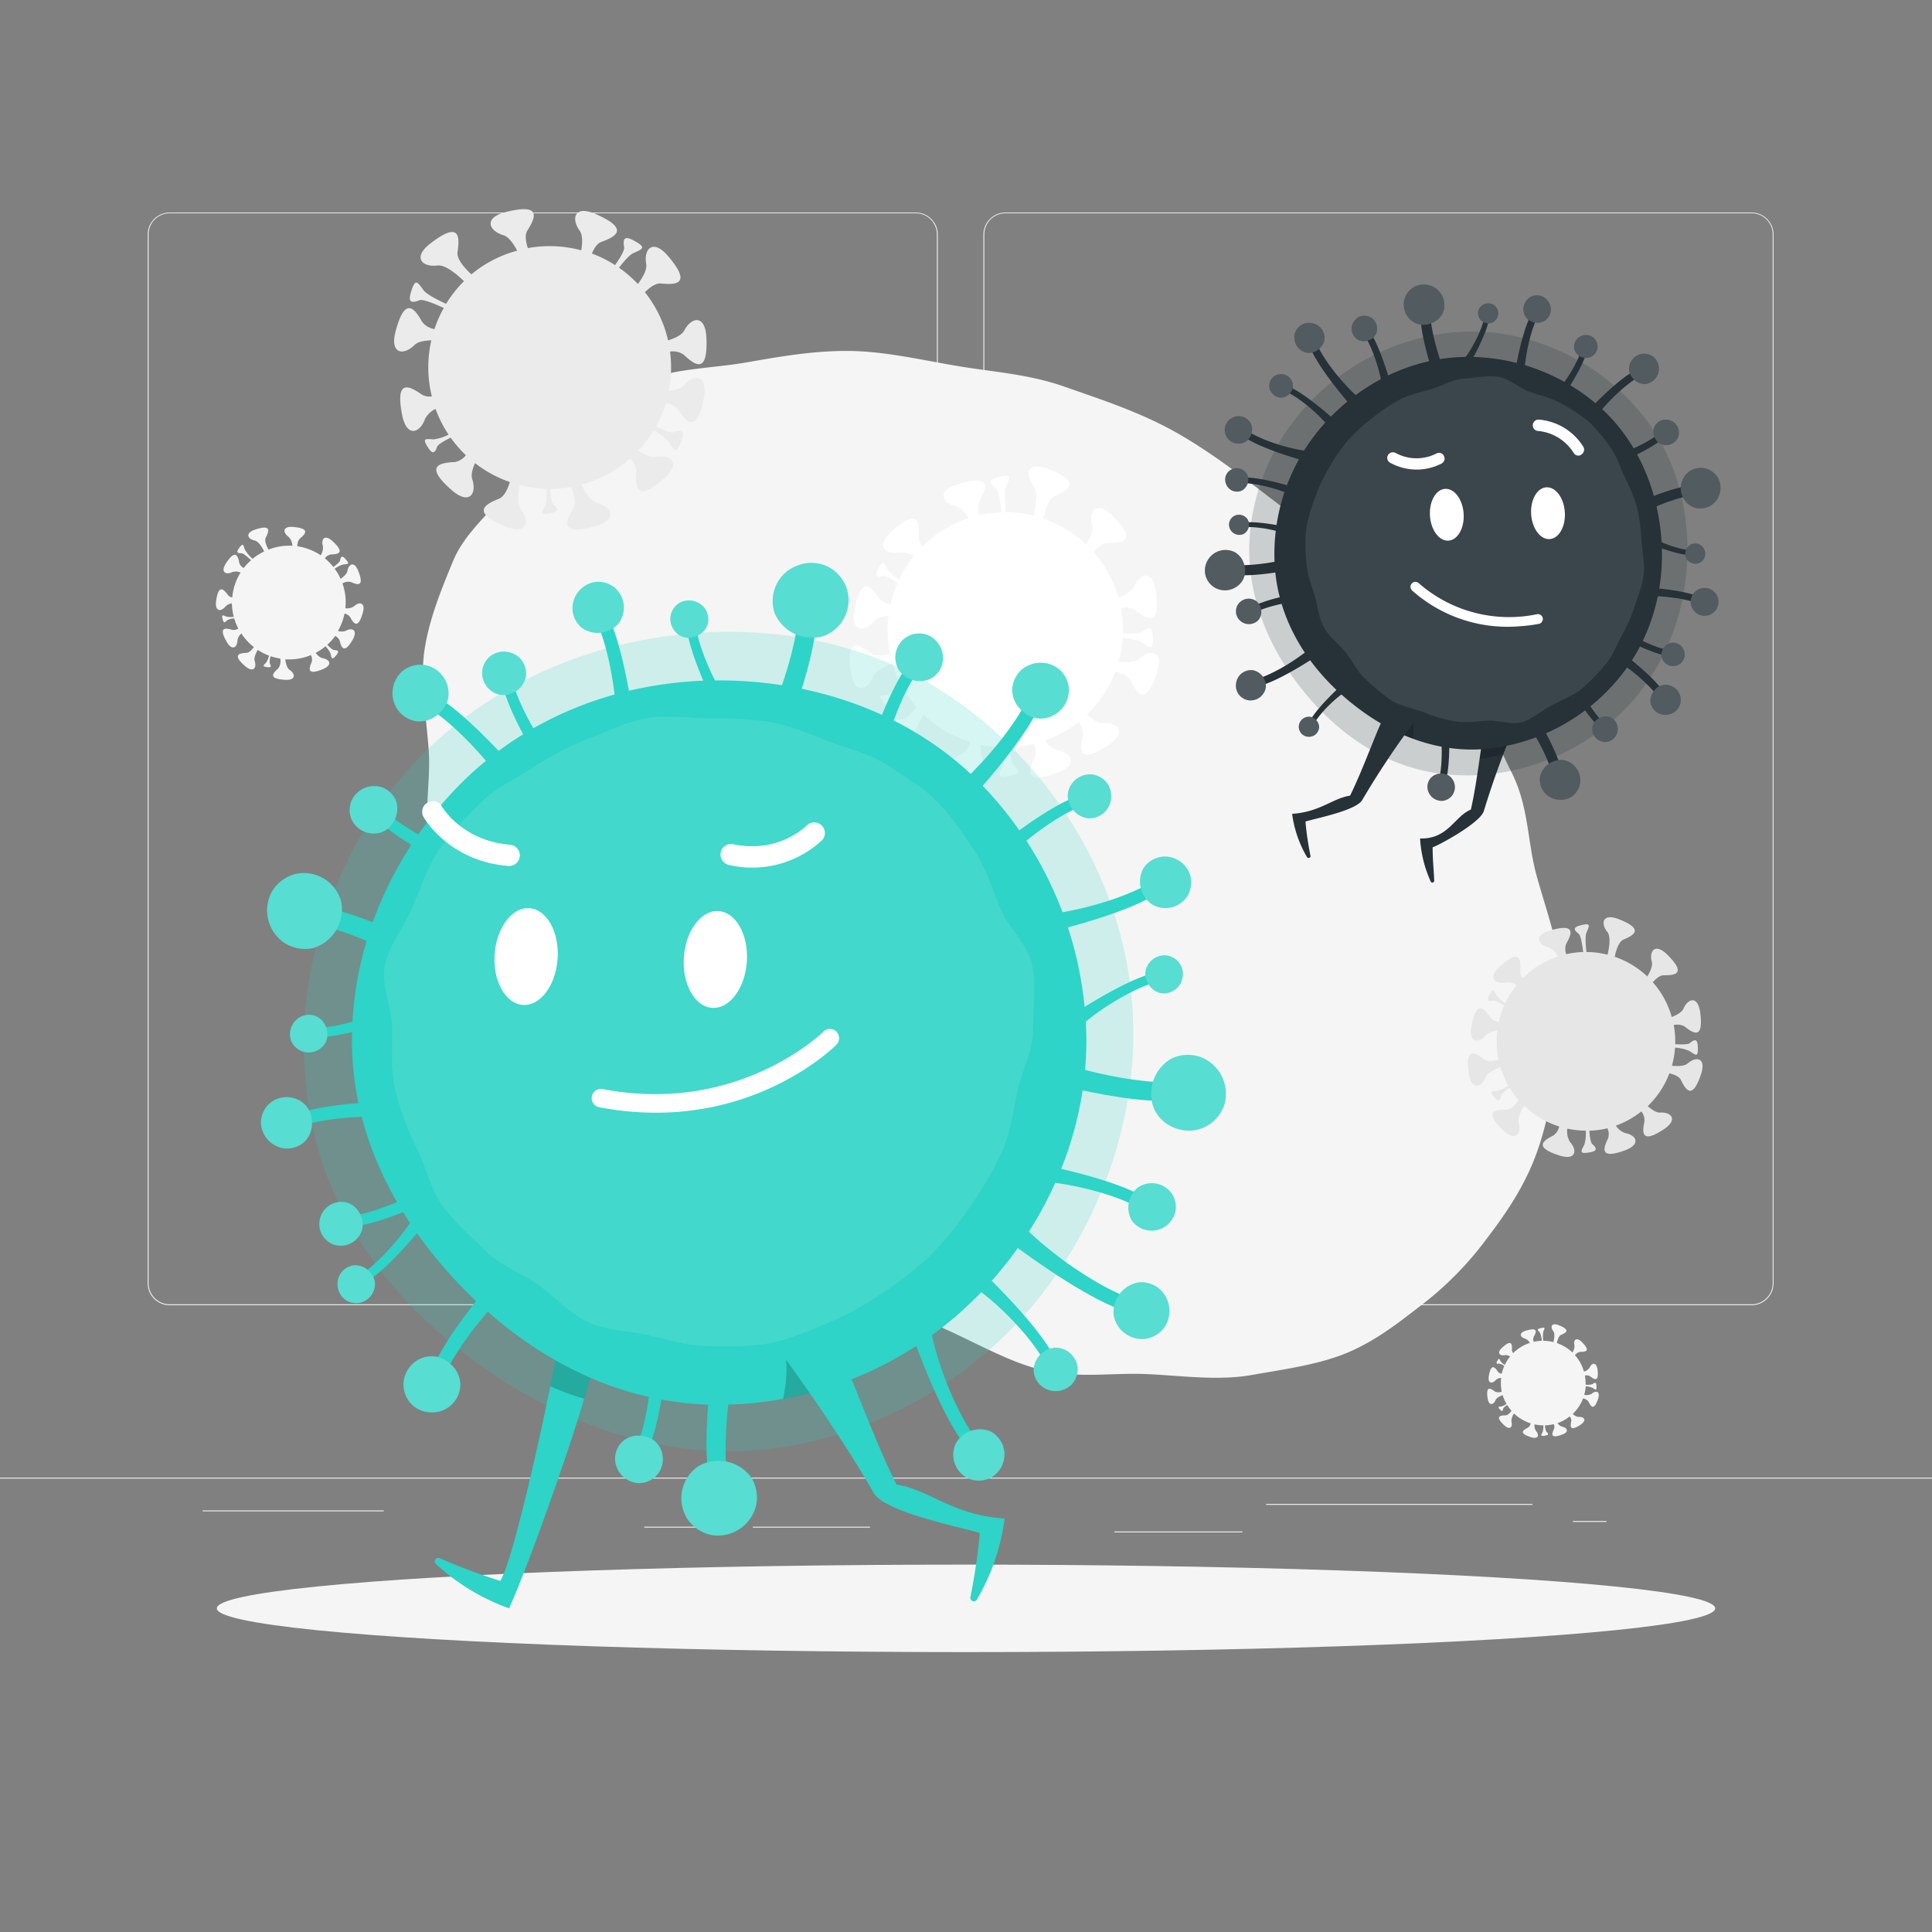 <svg xmlns="http://www.w3.org/2000/svg" viewBox="0 0 500 500"><rect x="0" y="0" width="500" height="500" fill="#808080" stroke="none"/><g id="freepik--background-complete--inject-56"><rect y="382.4" width="500" height="0.25" style="fill:#ebebeb"></rect><rect x="288.4" y="396.34" width="33.12" height="0.25" style="fill:#ebebeb"></rect><rect x="407.08" y="393.63" width="8.69" height="0.25" style="fill:#ebebeb"></rect><rect x="327.67" y="389.21" width="68.92" height="0.25" style="fill:#ebebeb"></rect><rect x="194.84" y="395.11" width="30.3" height="0.25" style="fill:#ebebeb"></rect><rect x="166.72" y="395.11" width="19.22" height="0.25" style="fill:#ebebeb"></rect><rect x="52.46" y="390.89" width="46.84" height="0.25" style="fill:#ebebeb"></rect><path d="M237,337.8H43.91a5.71,5.71,0,0,1-5.7-5.71V60.66A5.71,5.71,0,0,1,43.91,55H237a5.71,5.71,0,0,1,5.71,5.71V332.09A5.71,5.71,0,0,1,237,337.8ZM43.91,55.2a5.46,5.46,0,0,0-5.45,5.46V332.09a5.46,5.46,0,0,0,5.45,5.46H237a5.47,5.47,0,0,0,5.46-5.46V60.66A5.47,5.47,0,0,0,237,55.2Z" style="fill:#ebebeb"></path><path d="M453.31,337.8H260.21a5.72,5.72,0,0,1-5.71-5.71V60.66A5.72,5.72,0,0,1,260.21,55h193.1A5.71,5.71,0,0,1,459,60.66V332.09A5.71,5.71,0,0,1,453.31,337.8ZM260.21,55.2a5.47,5.47,0,0,0-5.46,5.46V332.09a5.47,5.47,0,0,0,5.46,5.46h193.1a5.47,5.47,0,0,0,5.46-5.46V60.66a5.47,5.47,0,0,0-5.46-5.46Z" style="fill:#ebebeb"></path><path d="M391.25,200c4.46,8.92,4,17.86,6.43,26.64,2.49,9,5.74,17.65,6.3,26.24a111.41,111.41,0,0,1-1.46,24.83c-1.27,8.17-2.84,16-5.81,23.19s-7.2,13.47-11.92,19.63a86.4,86.4,0,0,1-16,16.51c-6.17,4.74-12.2,9.67-19.84,12.93-7.44,3.17-16.16,4.31-24.89,5.86s-17.84.24-26.9-.2c-9.35-.46-18,1.21-27.45-1.06s-18.62-8-28-11.86-19.46-5.17-28.5-10.2-18.75-9.68-27.33-15.82-15-14.89-22.58-22.07a190.36,190.36,0,0,1-21-22.58c-6.08-7.93-9.65-16.49-14.11-25.4s-13.93-17.51-16.41-26.29c-2.53-9-.22-17.64-.83-26.23s-2.3-17.89-1.08-25.95,4.38-15.67,7.35-22.89,9.25-12.2,14.06-18.21a82.94,82.94,0,0,1,16.46-15.86c6.29-4.52,12-9.79,19.74-12.89,7.49-3,16.83-3,25.52-4.5s17-3,26.11-3c9.31,0,18.62,2.18,28.07,3.8,9.65,1.66,18.85,2.12,28.35,5.46s19.26,6.5,28.4,11.59,17.61,11.7,26.17,18.23c8.4,6.42,14.93,14.44,22.4,22s18.7,12.87,24.81,21.26C383.3,181.48,386.79,191.1,391.25,200Z" style="fill:#f5f5f5"></path><path d="M177,99.71c-.76.86-2.31,1.27-3.93,1.45a32.22,32.22,0,0,0,.61-6.18,31.63,31.63,0,0,0-.27-4,5,5,0,0,1,3.58.85c2.79,2.61,6.29,5.3,5.82-4.5-.29-5.94-3.84-5.37-5.72-1.81-.62,1.17-2.39,2-4.19,2.57a31.29,31.29,0,0,0-6-12.47c1.27-1.25,2.79-2.38,4.14-2.25,3.8.35,8.22.33,1.83-7.12-3.87-4.52-6.33-1.89-5.63,2.08.26,1.47-.91,3.5-2.15,5.18a31.8,31.8,0,0,0-4.89-4.23c1.22-1.58,2.68-3.27,3.6-3.71,2.42-1.14,3.86-1.42,0-3.43-2.34-1.22-2.6-.15-2.27,1.88.13.78-1.11,2.81-2.34,4.59a31.31,31.31,0,0,0-6-3c.58-1.39,1.38-2.65,2.44-3,3.58-1.33,7.56-3.26-1.44-7.21-5.44-2.39-6.51,1.05-4.16,4.32.79,1.1.72,3.15.4,5.06a31.53,31.53,0,0,0-13.83-.57c-.53-1.64-.81-3.42-.12-4.53,2-3.25,4-7.21-5.56-4.81-5.77,1.45-4.51,4.82-.65,6,1.38.4,2.63,2.21,3.57,4A31.2,31.2,0,0,0,122,71c-1.59-1.45-3.87-3.89-3.59-5.81.55-3.78.76-8.2-7-2.2-4.71,3.62-2.21,6.22,1.79,5.72,2.12-.26,5.23,2.46,6.88,4.06a31.61,31.61,0,0,0-4.63,5.86c-2-.93-5-2.41-5.8-3.47-1.6-2.13-2.16-3.49-3.36.69-.73,2.54.38,2.58,2.3,1.85.91-.35,4.07,1,6.27,2a29.82,29.82,0,0,0-2.42,5.47,5,5,0,0,1-3.19-1.88c-1.88-3.33-4.43-6.94-6.89,2.56-1.5,5.76,2.07,6.27,4.92,3.43.87-.86,2.6-1.15,4.35-1.2a31.25,31.25,0,0,0,.13,14.51,4,4,0,0,1-2.58-.47c-3.14-2.18-7-4.33-5.1,5.3,1.15,5.84,4.58,4.75,5.92,1a5.82,5.82,0,0,1,2.72-2.59,31.32,31.32,0,0,0,3.37,6.66,11.88,11.88,0,0,1-3.91,1.22c-2-.12-3.13-.46-1.27,2.32,1.13,1.69,1.71,1.06,2.23-.43.22-.6,1.95-1.57,3.49-2.34a31.77,31.77,0,0,0,3.94,4.56,4.69,4.69,0,0,1-2.85,1.75c-3.82.2-8.19.87-.77,7.31,4.48,3.9,6.53.94,5.26-2.88-.36-1.09.06-2.64.73-4.14a31.26,31.26,0,0,0,9,4.89c-.55,1.82-1.42,3.77-2.78,4.31-3.54,1.43-7.46,3.47,1.63,7.17,5.51,2.25,6.49-1.22,4.05-4.42-1-1.33-.75-4.07-.33-6.28a31,31,0,0,0,6.93,1,12.22,12.22,0,0,1-.32,4.22c-.88,1.85-1.61,2.72,1.68,2,2-.42,1.61-1.19.43-2.23-.47-.42-.72-2.31-.85-4a31.19,31.19,0,0,0,5.41-.49c.76,1.85,1.38,4.13.6,5.48-1.92,3.3-3.77,7.31,5.69,4.66,5.72-1.6,4.37-4.94.48-6-1.6-.43-3.09-2.74-4.11-4.75a31.27,31.27,0,0,0,12.6-6.77,5.11,5.11,0,0,1,1.65,3.42c-.3,3.81-.22,8.23,7.15,1.74,4.46-3.93,1.8-6.35-2.16-5.6-1.27.24-3-.59-4.53-1.61a31.84,31.84,0,0,0,4-5.19,14.13,14.13,0,0,1,3.9,2.93c1.45,2.23,1.91,3.63,3.4-.46.9-2.48-.21-2.6-2.17-2-.71.21-2.68-.62-4.52-1.54a30.64,30.64,0,0,0,2.57-6,4.81,4.81,0,0,1,3.13,1.63c2.1,3.19,4.87,6.63,6.71-3C183.22,97,179.63,96.68,177,99.71Z" style="fill:#ebebeb"></path><path d="M420.6,293.24a4.66,4.66,0,0,1-2.41-1.93,22.76,22.76,0,0,0,6.58-3.67,3.67,3.67,0,0,1,.82,2.58c-.58,2.76-.95,6,5.06,2,3.64-2.43,1.93-4.46-1-4.29-1,.05-2.17-.75-3.21-1.67a23,23,0,0,0,5.6-8.49c1.27.32,2.56.85,3,1.75,1.23,2.53,2.92,5.31,5.2-1.55,1.37-4.16-1.22-4.71-3.46-2.76-.83.72-2.55.76-4.09.61a23.26,23.26,0,0,0,.81-4.69,10.82,10.82,0,0,1,3.72.86c1.63,1.09,2.36,1.89,2.16-1.31-.12-1.94-.9-1.7-2.05-.72-.45.38-2.2.37-3.79.27a22.86,22.86,0,0,0-.38-4.94,3.81,3.81,0,0,1,2.85.39c2.2,1.75,4.94,3.52,4-3.66-.57-4.34-3.14-3.71-4.31-1-.4.92-1.72,1.65-3.05,2.18a23.19,23.19,0,0,0-4.9-9c.84-.95,1.86-1.81,2.82-1.8,2.81,0,6.05-.24.92-5.34-3.11-3.08-4.76-1-4,1.87.26,1-.4,2.5-1.18,3.77a23,23,0,0,0-8.42-5.08c.31-1.56,1-3.92,2.3-4.48,2.59-1.09,5.46-2.64-1.28-5.27-4.09-1.59-4.77,1-2.94,3.31,1,1.24.45,4.24.06,5.89a22.82,22.82,0,0,0-5.46-.69c-.19-1.65-.38-4.09,0-5,.74-1.82,1.38-2.69-1.71-1.85-1.88.5-1.49,1.22-.29,2.15.56.44.94,2.93,1.15,4.7a22.35,22.35,0,0,0-4.37.56,3.72,3.72,0,0,1,0-2.73c1.38-2.45,2.7-5.43-4.24-3.38-4.2,1.25-3.17,3.7-.29,4.42a5,5,0,0,1,2.41,2.28,23.11,23.11,0,0,0-4.7,2.16,23.48,23.48,0,0,0-4.41,3.44,2.92,2.92,0,0,1-.68-1.8c.18-2.81.07-6.07-5.29-1.2-3.24,2.94-1.25,4.7,1.66,4.1a4.24,4.24,0,0,1,2.67.73,22.62,22.62,0,0,0-2.92,4.66,8.82,8.82,0,0,1-2.26-2c-.71-1.34-.9-2.15-1.95.09-.63,1.35,0,1.47,1.13,1.24.46-.1,1.73.62,2.8,1.31a22.4,22.4,0,0,0-1.38,4.22,3.46,3.46,0,0,1-2.19-1.14c-1.58-2.33-3.66-4.83-4.91,2.3-.75,4.31,1.9,4.48,3.82,2.22a4.71,4.71,0,0,1,2.89-1.11,23.09,23.09,0,0,0,.32,7.5c-1.36.35-2.92.54-3.77-.11-2.25-1.69-5-3.39-3.91,3.76.68,4.33,3.24,3.63,4.33.87.46-1.13,2.28-2,3.84-2.6a23.67,23.67,0,0,0,2,4.74,8.84,8.84,0,0,1-2.78,1.4c-1.5.15-2.33,0-.65,1.83,1,1.1,1.36.57,1.57-.57.08-.46,1.19-1.34,2.21-2.06a23.19,23.19,0,0,0,2.36,3.22c-.87,1.19-2.07,2.45-3.22,2.47-2.82,0-6.05.4-.78,5.36,3.19,3,4.78.88,4-2-.34-1.17.55-3,1.43-4.4a22.94,22.94,0,0,0,9.06,5.37,3.76,3.76,0,0,1-1.53,2.35c-2.51,1.26-5.27,3,1.63,5.17,4.17,1.32,4.69-1.28,2.71-3.49a5.22,5.22,0,0,1-.71-3.47,22.58,22.58,0,0,0,4.78.52,10.23,10.23,0,0,1-.36,3.58c-.86,1.77-1.56,2.59,1.58,2,1.91-.38,1.57-1.12.44-2.13-.41-.37-.63-1.93-.74-3.43A22.86,22.86,0,0,0,416,292a3.57,3.57,0,0,1,.17,2.6c-1.22,2.53-2.34,5.59,4.45,3.08C424.71,296.14,423.52,293.77,420.6,293.24Z" style="fill:#e6e6e6"></path><path d="M404.23,369.21a2.24,2.24,0,0,1-1.14-.91,10.35,10.35,0,0,0,2-.94,9.6,9.6,0,0,0,1.16-.81,1.75,1.75,0,0,1,.4,1.23c-.28,1.31-.46,2.85,2.4.93,1.73-1.16.91-2.12-.49-2a2.58,2.58,0,0,1-1.53-.79,11,11,0,0,0,2.66-4,2.11,2.11,0,0,1,1.42.83c.59,1.21,1.39,2.53,2.47-.73.66-2-.58-2.24-1.64-1.32a2.88,2.88,0,0,1-1.94.3,11.28,11.28,0,0,0,.38-2.24,5.76,5.76,0,0,1,1.77.41c.77.52,1.12.9,1-.62-.05-.92-.42-.8-1-.34a3.89,3.89,0,0,1-1.8.13,11.64,11.64,0,0,0-.18-2.35,1.79,1.79,0,0,1,1.35.19c1.05.83,2.35,1.67,1.91-1.74-.27-2.06-1.5-1.77-2.05-.47a2.63,2.63,0,0,1-1.45,1,11.1,11.1,0,0,0-1.15-2.66,11.7,11.7,0,0,0-1.18-1.59,2.08,2.08,0,0,1,1.34-.86c1.34,0,2.88-.12.44-2.54-1.48-1.46-2.26-.47-1.91.89a2.75,2.75,0,0,1-.55,1.79,11,11,0,0,0-4-2.41c.15-.74.47-1.87,1.09-2.13,1.24-.52,2.6-1.25-.61-2.5-1.93-.76-2.26.46-1.39,1.57.46.59.21,2,0,2.8a10.35,10.35,0,0,0-2.6-.33,7.2,7.2,0,0,1,0-2.37c.36-.87.66-1.28-.81-.88-.89.24-.7.58-.14,1A5.44,5.44,0,0,1,399,347a10.59,10.59,0,0,0-2.08.27,1.76,1.76,0,0,1,0-1.3c.66-1.16,1.28-2.58-2-1.6-2,.59-1.5,1.75-.13,2.1a2.37,2.37,0,0,1,1.14,1.08,10.66,10.66,0,0,0-2.23,1,10.93,10.93,0,0,0-2.09,1.63,1.35,1.35,0,0,1-.33-.86c.08-1.33,0-2.88-2.51-.57-1.54,1.4-.6,2.24.78,1.95a2.07,2.07,0,0,1,1.27.35,11,11,0,0,0-1.38,2.21,4.09,4.09,0,0,1-1.08-.95c-.33-.64-.42-1-.92,0-.31.64,0,.7.53.59a3.41,3.41,0,0,1,1.33.62,11,11,0,0,0-.65,2,1.58,1.58,0,0,1-1-.54c-.75-1.11-1.74-2.3-2.34,1.09-.35,2.05.9,2.13,1.82,1.06a2.18,2.18,0,0,1,1.37-.53,11.22,11.22,0,0,0,.15,3.56,2.27,2.27,0,0,1-1.79-.05c-1.07-.8-2.39-1.61-1.86,1.79.33,2.05,1.54,1.72,2.06.41.22-.54,1.09-1,1.83-1.23a11,11,0,0,0,1,2.25,4.45,4.45,0,0,1-1.32.66c-.71.07-1.11,0-.31.87.48.52.65.28.75-.27,0-.22.56-.63,1.05-1a11.44,11.44,0,0,0,1.12,1.54c-.42.56-1,1.16-1.53,1.16-1.34,0-2.88.2-.37,2.55,1.51,1.43,2.27.42,1.88-.93a3.17,3.17,0,0,1,.68-2.09,11,11,0,0,0,4.31,2.55,1.77,1.77,0,0,1-.73,1.11c-1.2.6-2.51,1.43.77,2.46,2,.63,2.23-.61,1.29-1.66a2.56,2.56,0,0,1-.34-1.65,10.91,10.91,0,0,0,2.28.25,5.06,5.06,0,0,1-.18,1.7c-.41.84-.74,1.23.76.94.9-.18.74-.53.2-1a3.75,3.75,0,0,1-.35-1.63,11.71,11.71,0,0,0,2.27-.32,1.72,1.72,0,0,1,.08,1.23c-.58,1.2-1.11,2.66,2.11,1.46C406.19,370.59,405.62,369.47,404.23,369.21Z" style="fill:#f5f5f5"></path><path d="M89.46,163.27a3,3,0,0,1-2,0,14.83,14.83,0,0,0,1.21-2.65,15.49,15.49,0,0,0,.49-1.83,2.29,2.29,0,0,1,1.46.92c.84,1.58,2,3.31,3.27-1.11.77-2.68-.89-3-2.27-1.68a3.36,3.36,0,0,1-2.24.51,14.69,14.69,0,0,0-.75-6.44,2.89,2.89,0,0,1,2.18-.37c1.63.74,3.6,1.4,1.9-2.88-1-2.59-2.52-1.8-2.82.07-.11.69-.93,1.41-1.74,2a14.94,14.94,0,0,0-1.53-2.62,7,7,0,0,1,2.17-1.1c1.24-.14,1.92,0,.52-1.52-.85-.9-1.14-.46-1.3.49-.06.37-.92,1.07-1.73,1.68a14.69,14.69,0,0,0-2.21-2.25,2.42,2.42,0,0,1,1.55-1c1.79-.05,3.85-.31.46-3.42-2.06-1.89-3.05-.53-2.51,1.28A3.49,3.49,0,0,1,83,143.7,14.62,14.62,0,0,0,79.55,142a14.93,14.93,0,0,0-2.58-.63,2.76,2.76,0,0,1,.64-2c1.38-1.13,2.85-2.6-1.74-3-2.78-.23-2.73,1.46-1.19,2.55a3.64,3.64,0,0,1,1,2.32,14.7,14.7,0,0,0-6.19,1c-.49-.88-1.13-2.31-.71-3.12.82-1.6,1.58-3.52-2.78-2.05-2.64.9-1.93,2.43-.08,2.82,1,.2,2,1.88,2.44,2.84a14.84,14.84,0,0,0-3,1.9,9.78,9.78,0,0,1-2-2.42c-.39-1.19-.43-1.88-1.6-.21-.71,1-.22,1.21.74,1.17.46,0,1.66,1.05,2.49,1.82A14.35,14.35,0,0,0,63.06,147a2.38,2.38,0,0,1-1.13-1.32c-.33-1.76-.91-3.75-3.44.09-1.54,2.33,0,3.1,1.66,2.27a3.21,3.21,0,0,1,2.11.13,14.66,14.66,0,0,0-2.15,6.46A1.87,1.87,0,0,1,59,154c-1.06-1.45-2.45-3-3.07,1.57-.38,2.77,1.31,2.81,2.48,1.33a2.73,2.73,0,0,1,1.6-.74,15,15,0,0,0,.49,3.47,5.46,5.46,0,0,1-1.92-.06c-.9-.36-1.32-.68-.92.84.24.92.6.73,1.06.15a4.22,4.22,0,0,1,1.9-.51,15.25,15.25,0,0,0,1.05,2.62,2.15,2.15,0,0,1-1.53.34c-1.72-.49-3.76-.86-1.45,3.13,1.4,2.41,2.75,1.41,2.77-.48a3,3,0,0,1,1-1.72,14.79,14.79,0,0,0,3.23,3.52c-.52.73-1.2,1.46-1.89,1.5-1.79.09-3.84.4-.37,3.43,2.11,1.83,3.07.44,2.48-1.35-.25-.74.28-1.92.8-2.84a14.64,14.64,0,0,0,2.93,1.48,5.88,5.88,0,0,1-.78,1.82c-.67.69-1.13,1,.43,1.16,1,.12.9-.28.53-.92a4.31,4.31,0,0,1,.23-1.91,14.71,14.71,0,0,0,2.48.61A3.23,3.23,0,0,1,72,173c-1.35,1.18-2.78,2.68,1.82,2.94,2.78.16,2.69-1.53,1.12-2.58-.65-.43-1-1.69-1.1-2.73a14.87,14.87,0,0,0,6.62-1.09,2.38,2.38,0,0,1,.21,1.77c-.71,1.64-1.35,3.62,2.91,1.86,2.58-1.07,1.76-2.55-.11-2.82a3.3,3.3,0,0,1-1.76-1.4,14.43,14.43,0,0,0,2.54-1.7,6.58,6.58,0,0,1,1.29,1.89c.3,1.22.3,1.91,1.58.32.77-1,.3-1.19-.66-1.22-.35,0-1.09-.68-1.77-1.37a14.44,14.44,0,0,0,2.06-2.28,2.29,2.29,0,0,1,1.14,1.19c.44,1.74,1.15,3.69,3.43-.31C92.65,163,91.1,162.34,89.46,163.27Z" style="fill:#f5f5f5"></path><path d="M273.67,194.19a6.16,6.16,0,0,1-3.17-2.54,30.93,30.93,0,0,0,5.43-2.58,31.27,31.27,0,0,0,3.22-2.25,4.83,4.83,0,0,1,1.09,3.4c-.77,3.62-1.25,7.88,6.65,2.58,4.79-3.21,2.54-5.88-1.36-5.66-1.28.07-2.86-1-4.23-2.19a30.3,30.3,0,0,0,7.37-11.17c1.68.42,3.37,1.12,3.94,2.3,1.61,3.33,3.84,7,6.83-2,1.82-5.48-1.6-6.2-4.54-3.63-1.09,1-3.36,1-5.38.8a30.62,30.62,0,0,0,1.06-6.18c1.93.23,4.06.59,4.89,1.14,2.15,1.43,3.1,2.49,2.85-1.72-.16-2.55-1.19-2.23-2.7-.94-.59.5-2.89.48-5,.35a30.28,30.28,0,0,0-.51-6.5,5,5,0,0,1,3.76.51c2.89,2.3,6.49,4.63,5.26-4.81-.74-5.72-4.13-4.89-5.67-1.3-.52,1.22-2.25,2.18-4,2.87A30.5,30.5,0,0,0,283,142.86c1.1-1.26,2.44-2.38,3.7-2.36,3.7,0,8-.33,1.22-7-4.1-4.06-6.27-1.33-5.28,2.45.35,1.34-.53,3.29-1.54,5A30.43,30.43,0,0,0,270,134.2c.4-2,1.29-5.16,3-5.89,3.42-1.44,7.19-3.47-1.68-6.93-5.37-2.1-6.27,1.28-3.86,4.35,1.27,1.63.58,5.57.07,7.74a30.91,30.91,0,0,0-7.18-.91c-.25-2.16-.5-5.37,0-6.55,1-2.4,1.81-3.54-2.26-2.45-2.47.67-1.95,1.61-.38,2.84.74.58,1.24,3.86,1.51,6.18a30.47,30.47,0,0,0-5.75.73,4.88,4.88,0,0,1,0-3.59c1.81-3.22,3.54-7.14-5.58-4.43-5.53,1.64-4.17,4.85-.38,5.8,1.15.29,2.25,1.58,3.16,3a31.17,31.17,0,0,0-6.18,2.83,30.17,30.17,0,0,0-5.79,4.54,3.93,3.93,0,0,1-.91-2.38c.24-3.7.1-8-7-1.58-4.27,3.88-1.65,6.19,2.18,5.4a5.6,5.6,0,0,1,3.51,1A30.2,30.2,0,0,0,232.7,150a11.36,11.36,0,0,1-3-2.64c-.93-1.76-1.18-2.83-2.56.11-.84,1.78,0,1.95,1.47,1.63.61-.12,2.28.83,3.69,1.73a30.25,30.25,0,0,0-1.81,5.55,4.52,4.52,0,0,1-2.88-1.49c-2.08-3.07-4.82-6.36-6.46,3-1,5.67,2.49,5.89,5,2.92.72-.85,2.22-1.27,3.8-1.46a30.1,30.1,0,0,0,.42,9.87c-1.79.46-3.84.71-5-.14-3-2.23-6.61-4.47-5.14,4.94.89,5.69,4.26,4.78,5.7,1.15.6-1.5,3-2.67,5-3.42a29.81,29.81,0,0,0,2.68,6.23,11.83,11.83,0,0,1-3.67,1.84c-2,.2-3.06,0-.85,2.42,1.34,1.44,1.79.75,2.07-.76.1-.6,1.55-1.76,2.9-2.72a29.76,29.76,0,0,0,3.11,4.25c-1.15,1.56-2.73,3.22-4.24,3.24-3.71.06-8,.54-1,7.06,4.2,3.95,6.29,1.16,5.21-2.59-.45-1.55.73-3.94,1.88-5.79A30.51,30.51,0,0,0,251.06,192a5,5,0,0,1-2,3.08c-3.32,1.66-6.94,3.94,2.13,6.81,5.5,1.74,6.18-1.69,3.57-4.6-.84-.93-1-2.77-.93-4.56a30.84,30.84,0,0,0,6.29.69,13.6,13.6,0,0,1-.47,4.7c-1.14,2.33-2.06,3.41,2.08,2.6,2.51-.5,2-1.48.57-2.8-.53-.49-.82-2.54-1-4.52a30.66,30.66,0,0,0,6.29-.89,4.67,4.67,0,0,1,.21,3.41c-1.6,3.34-3.06,7.37,5.86,4.06C279.08,198,277.51,194.88,273.67,194.19Z" style="fill:#fff"></path></g><g id="freepik--Shadow--inject-56"><ellipse id="freepik--path--inject-56" cx="250" cy="416.24" rx="193.89" ry="11.32" style="fill:#f5f5f5"></ellipse></g><g id="freepik--character-1--inject-56"><path d="M291.33,247.81c5.82,28.66-1.75,57.62-16.72,80.21a106.79,106.79,0,0,1-67.53,45.72c-28.66,5.82-56.17-2.67-78.77-17.64s-41.84-36.84-47.66-65.5S82.06,233,97,210.39s39.19-38.62,67.85-44.44,57.67-1.2,80.27,13.77S285.51,219.15,291.33,247.81Z" style="fill:#2DD4C7;opacity:0.2"></path><path d="M145.87,340.2c-2,13.81-12.76,63.73-16.41,68.93a151.24,151.24,0,0,1-15.64-5.87.92.92,0,0,0-1,1.51,55.7,55.7,0,0,0,18.93,11.47c5.91-13,21.51-57.53,21.51-63.13C149.67,347.61,145.87,340.2,145.87,340.2Z" style="fill:#2DD4C7"></path><path d="M145.87,340.2c-.57,3.92-1.84,10.72-3.45,18.59A82.87,82.87,0,0,0,151.2,362c1.29-4.4,2.08-7.64,2.08-8.9C149.68,347.61,145.87,340.2,145.87,340.2Z" style="opacity:0.2"></path><path d="M281.15,269.27c0,25.86-11.66,49.61-28.6,66.56A94.41,94.41,0,0,1,186,363.56c-25.86,0-48.2-12.2-65.15-29.14s-29.77-39.29-29.77-65.15,11.36-49.67,28.31-66.61,40.75-26.57,66.61-26.57,50.18,9.11,67.13,26.06A96,96,0,0,1,281.15,269.27Z" style="fill:#2DD4C7"></path><path d="M213,359.54l-10-10c1.09,3.94.36,9.15-.32,12.49A89.2,89.2,0,0,0,213,359.54Z" style="opacity:0.2"></path><path d="M200.1,347.41c4.73,6.19,17.78,24.49,26,38.94,3,5.3,24.87,9.33,27.46,10.42a150.9,150.9,0,0,1-2.42,16.54.91.91,0,0,0,1.68.64A55.48,55.48,0,0,0,260,393c-13.55-.88-19.46-7.48-28-8.8-7.09-14.36-12.87-32.13-15.11-34.32C210.45,348.62,200.1,347.41,200.1,347.41Z" style="fill:#2DD4C7"></path><path d="M266.63,179.42c-4.31,9.9-15.51,21.81-22.31,27a4.5,4.5,0,0,0,3.7,3.9s17.2-17.91,21.26-28.31C267.83,180.72,266.63,179.42,266.63,179.42Z" style="fill:#2DD4C7"></path><path d="M276.63,178.67a7.45,7.45,0,0,1-7.36,7.3,7.12,7.12,0,0,1-5-2.26,7.21,7.21,0,0,1-2.31-5,7.35,7.35,0,0,1,2.19-5.15,7.58,7.58,0,0,1,10.35,0A7.43,7.43,0,0,1,276.63,178.67Z" style="fill:#2DD4C7"></path><path d="M276.63,178.67a7.45,7.45,0,0,1-7.36,7.3,7.12,7.12,0,0,1-5-2.26,7.21,7.21,0,0,1-2.31-5,7.35,7.35,0,0,1,2.19-5.15,7.58,7.58,0,0,1,10.35,0A7.43,7.43,0,0,1,276.63,178.67Z" style="fill:#fff;opacity:0.2"></path><path d="M206.79,157.61c-.91,14.44-9.6,34.55-15.8,44.21,2.52,4.22,6.44,3.23,6.44,3.23s13.52-30.41,13.89-45.37C208.89,158.7,206.79,157.61,206.79,157.61Z" style="fill:#2DD4C7"></path><path d="M219.06,152.11a9.91,9.91,0,0,1-.44,7.5,9.79,9.79,0,0,1-5.52,5,10.49,10.49,0,0,1-12.58-5.85,9.83,9.83,0,0,1,.42-7.49,9.67,9.67,0,0,1,5.55-4.94,9.79,9.79,0,0,1,7.47.18A9.93,9.93,0,0,1,219.06,152.11Z" style="fill:#2DD4C7"></path><path d="M219.06,152.11a9.91,9.91,0,0,1-.44,7.5,9.79,9.79,0,0,1-5.52,5,10.49,10.49,0,0,1-12.58-5.85,9.83,9.83,0,0,1,.42-7.49,9.67,9.67,0,0,1,5.55-4.94,9.79,9.79,0,0,1,7.47.18A9.93,9.93,0,0,1,219.06,152.11Z" style="fill:#fff;opacity:0.2"></path><path d="M238.44,172.44c-5.56,7.28-9.76,20.51-10.81,27.7a3.83,3.83,0,0,1-4.42-1.13s6.17-20.15,12.21-27.46C237,172.09,238.44,172.44,238.44,172.44Z" style="fill:#2DD4C7"></path><path d="M234.86,164.72a6.31,6.31,0,0,0-2.37,8.47,6.64,6.64,0,0,0,8.44,2.43,6.24,6.24,0,0,0,2.92-3.75,6.46,6.46,0,0,0-4.25-7.69A6.28,6.28,0,0,0,234.86,164.72Z" style="fill:#2DD4C7"></path><path d="M234.86,164.72a6.31,6.31,0,0,0-2.37,8.47,6.64,6.64,0,0,0,8.44,2.43,6.24,6.24,0,0,0,2.92-3.75,6.46,6.46,0,0,0-4.25-7.69A6.28,6.28,0,0,0,234.86,164.72Z" style="fill:#fff;opacity:0.2"></path><path d="M179.94,161.21c.86,7.17,5.74,17,9.1,21.6a3,3,0,0,1-3.12,1.79s-7.58-14.79-8.17-22.23C178.93,161.81,179.94,161.21,179.94,161.21Z" style="fill:#2DD4C7"></path><path d="M173.68,158.81a4.93,4.93,0,0,0,.42,3.72A4.87,4.87,0,0,0,177,164.9a4.82,4.82,0,0,0,3.67-.48,4.77,4.77,0,0,0,2.44-2.78,4.91,4.91,0,0,0-.41-3.73,5.09,5.09,0,0,0-6.62-2A4.94,4.94,0,0,0,173.68,158.81Z" style="fill:#2DD4C7"></path><path d="M173.68,158.81a4.93,4.93,0,0,0,.42,3.72A4.87,4.87,0,0,0,177,164.9a4.82,4.82,0,0,0,3.67-.48,4.77,4.77,0,0,0,2.44-2.78,4.91,4.91,0,0,0-.41-3.73,5.09,5.09,0,0,0-6.62-2A4.94,4.94,0,0,0,173.68,158.81Z" style="fill:#fff;opacity:0.2"></path><path d="M153.77,159.56c4.41,8.81,6.18,23.63,5.83,31.44a4.11,4.11,0,0,0,4.9-.31s-2.45-22.53-7.35-31.46C155.39,159.48,153.77,159.56,153.77,159.56Z" style="fill:#2DD4C7"></path><path d="M159.11,152.12a6.75,6.75,0,0,1,2.31,4.57,6.63,6.63,0,0,1-1.52,4.86,7.14,7.14,0,0,1-9.4.87,6.75,6.75,0,0,1-2.33-4.56,6.92,6.92,0,0,1,6-7.26A6.78,6.78,0,0,1,159.11,152.12Z" style="fill:#2DD4C7"></path><path d="M159.11,152.12a6.75,6.75,0,0,1,2.31,4.57,6.63,6.63,0,0,1-1.52,4.86,7.14,7.14,0,0,1-9.4.87,6.75,6.75,0,0,1-2.33-4.56,6.92,6.92,0,0,1,6-7.26A6.78,6.78,0,0,1,159.11,152.12Z" style="fill:#fff;opacity:0.2"></path><path d="M132.38,175.2C134.21,183.36,141,194,145.43,199a3.48,3.48,0,0,1-3.38,2.43S131.56,185.3,130,176.79C131.28,176,132.38,175.2,132.38,175.2Z" style="fill:#2DD4C7"></path><path d="M124.87,173.18a5.7,5.7,0,0,0,.94,4.24,5.64,5.64,0,0,0,3.61,2.38,6,6,0,0,0,6.64-4.49,5.66,5.66,0,0,0-.92-4.23,5.59,5.59,0,0,0-3.62-2.32,5.68,5.68,0,0,0-4.24.78A5.77,5.77,0,0,0,124.87,173.18Z" style="fill:#2DD4C7"></path><path d="M124.87,173.18a5.7,5.7,0,0,0,.94,4.24,5.64,5.64,0,0,0,3.61,2.38,6,6,0,0,0,6.64-4.49,5.66,5.66,0,0,0-.92-4.23,5.59,5.59,0,0,0-3.62-2.32,5.68,5.68,0,0,0-4.24.78A5.77,5.77,0,0,0,124.87,173.18Z" style="fill:#fff;opacity:0.2"></path><path d="M109.23,182.09c9.33,5.43,19.86,17.94,24.23,25.3a4.51,4.51,0,0,0,4.31-3.22S122,185,112.12,179.76C110.66,181.05,109.23,182.09,109.23,182.09Z" style="fill:#2DD4C7"></path><path d="M109.65,172.07a7.44,7.44,0,0,1,6.39,8.16,7.11,7.11,0,0,1-2.83,4.74,7.19,7.19,0,0,1-5.27,1.71,7.35,7.35,0,0,1-4.86-2.78,7.57,7.57,0,0,1,1.16-10.28A7.43,7.43,0,0,1,109.65,172.07Z" style="fill:#2DD4C7"></path><path d="M109.65,172.07a7.44,7.44,0,0,1,6.39,8.16,7.11,7.11,0,0,1-2.83,4.74,7.19,7.19,0,0,1-5.27,1.71,7.35,7.35,0,0,1-4.86-2.78,7.57,7.57,0,0,1,1.16-10.28A7.43,7.43,0,0,1,109.65,172.07Z" style="fill:#fff;opacity:0.2"></path><path d="M80.61,239c14.24,2.58,33.2,13.55,42.07,20.83,4.48-2,4-6,4-6s-28.63-17-43.45-19.07C81.94,237,80.61,239,80.61,239Z" style="fill:#2DD4C7"></path><path d="M76.58,226.16a10,10,0,0,1,11.77,7.37,10.51,10.51,0,0,1-7.27,11.82,9.88,9.88,0,0,1-7.4-1.28,10.17,10.17,0,0,1-3.22-13.49A10,10,0,0,1,76.58,226.16Z" style="fill:#2DD4C7"></path><path d="M76.58,226.16a10,10,0,0,1,11.77,7.37,10.51,10.51,0,0,1-7.27,11.82,9.88,9.88,0,0,1-7.4-1.28,10.17,10.17,0,0,1-3.22-13.49A10,10,0,0,1,76.58,226.16Z" style="fill:#fff;opacity:0.2"></path><path d="M99,209.28c6.59,6.37,19.24,12.07,26.26,13.95a3.82,3.82,0,0,1-1.64,4.26s-19.3-8.47-25.85-15.31C98.5,210.69,99,209.28,99,209.28Z" style="fill:#2DD4C7"></path><path d="M90.93,211.94a6.32,6.32,0,0,0,8.14,3.33,6.63,6.63,0,0,0,3.4-8.1,6.24,6.24,0,0,0-3.39-3.33A6.43,6.43,0,0,0,91,207.16,6.37,6.37,0,0,0,90.93,211.94Z" style="fill:#2DD4C7"></path><path d="M90.93,211.94a6.32,6.32,0,0,0,8.14,3.33,6.63,6.63,0,0,0,3.4-8.1,6.24,6.24,0,0,0-3.39-3.33A6.43,6.43,0,0,0,91,207.16,6.37,6.37,0,0,0,90.93,211.94Z" style="fill:#fff;opacity:0.2"></path><path d="M81.07,266.07c7.22,0,17.51-3.73,22.51-6.53a3,3,0,0,1,1.41,3.31s-15.57,5.81-23,5.54C81.55,267.15,81.07,266.07,81.07,266.07Z" style="fill:#2DD4C7"></path><path d="M78,272a5,5,0,0,0,6.44-2.58A5.26,5.26,0,0,0,81.86,263a4.92,4.92,0,0,0-3.75,0,5.08,5.08,0,0,0-2.77,6.34A4.94,4.94,0,0,0,78,272Z" style="fill:#2DD4C7"></path><path d="M78,272a5,5,0,0,0,6.44-2.58A5.26,5.26,0,0,0,81.86,263a4.92,4.92,0,0,0-3.75,0,5.08,5.08,0,0,0-2.77,6.34A4.94,4.94,0,0,0,78,272Z" style="fill:#fff;opacity:0.2"></path><path d="M76.38,291.87c9.27-3.35,24.19-3.39,31.91-2.13a4.11,4.11,0,0,0,.26-4.91s-22.66-.18-32.1,3.65C76.49,290.26,76.38,291.87,76.38,291.87Z" style="fill:#2DD4C7"></path><path d="M69.62,285.7a6.79,6.79,0,0,1,9.45.31,6.51,6.51,0,0,1,1.67,4.76,6.58,6.58,0,0,1-1.9,4.69,6.77,6.77,0,0,1-4.79,1.78,6.93,6.93,0,0,1-6.52-6.84A6.81,6.81,0,0,1,69.62,285.7Z" style="fill:#2DD4C7"></path><path d="M69.62,285.7a6.79,6.79,0,0,1,9.45.31,6.51,6.51,0,0,1,1.67,4.76,6.58,6.58,0,0,1-1.9,4.69,6.77,6.77,0,0,1-4.79,1.78,6.93,6.93,0,0,1-6.52-6.84A6.81,6.81,0,0,1,69.62,285.7Z" style="fill:#fff;opacity:0.2"></path><path d="M89.43,314.94c8.32-.88,19.72-6.38,25.15-10.2a3.49,3.49,0,0,1,2,3.64s-17.24,8.55-25.87,9.12C90.11,316.13,89.43,314.94,89.43,314.94Z" style="fill:#2DD4C7"></path><path d="M86.55,322.16a5.75,5.75,0,0,0,4.32-.44,5.62,5.62,0,0,0,2.78-3.3,5.49,5.49,0,0,0-.49-4.25A5.57,5.57,0,0,0,90,311.29a5.72,5.72,0,0,0-4.31.42A5.58,5.58,0,0,0,82.94,315a5.66,5.66,0,0,0,.28,4.31A5.76,5.76,0,0,0,86.55,322.16Z" style="fill:#2DD4C7"></path><path d="M86.55,322.16a5.75,5.75,0,0,0,4.32-.44,5.62,5.62,0,0,0,2.78-3.3,5.49,5.49,0,0,0-.49-4.25A5.57,5.57,0,0,0,90,311.29a5.72,5.72,0,0,0-4.31.42A5.58,5.58,0,0,0,82.94,315a5.66,5.66,0,0,0,.28,4.31A5.76,5.76,0,0,0,86.55,322.16Z" style="fill:#fff;opacity:0.2"></path><path d="M114.42,357.43c4-10,14.92-22.22,21.58-27.6a4.5,4.5,0,0,0-3.8-3.8s-16.73,18.36-20.5,28.87C113.18,356.16,114.42,357.43,114.42,357.43Z" style="fill:#2DD4C7"></path><path d="M104.43,358.44a7.38,7.38,0,0,1,2.08-5.21A7.28,7.28,0,0,1,111.6,351a7.12,7.12,0,0,1,5.1,2.12,7.25,7.25,0,0,1,2.44,5,7.36,7.36,0,0,1-2.06,5.21,7.22,7.22,0,0,1-5.09,2.19,7.32,7.32,0,0,1-5.25-1.88A7.42,7.42,0,0,1,104.43,358.44Z" style="fill:#2DD4C7"></path><path d="M104.43,358.44a7.38,7.38,0,0,1,2.08-5.21A7.28,7.28,0,0,1,111.6,351a7.12,7.12,0,0,1,5.1,2.12,7.25,7.25,0,0,1,2.44,5,7.36,7.36,0,0,1-2.06,5.21,7.22,7.22,0,0,1-5.09,2.19,7.32,7.32,0,0,1-5.25-1.88A7.42,7.42,0,0,1,104.43,358.44Z" style="fill:#fff;opacity:0.2"></path><path d="M188.53,384.86c-2.39-14.27,1.51-35.83,5.36-46.64-3.41-3.54-7-1.68-7-1.68s-6.26,32.68-3.22,47.33C186.23,384.28,188.53,384.86,188.53,384.86Z" style="fill:#2DD4C7"></path><path d="M177.83,393a10,10,0,0,1,2.95-13.57,10.49,10.49,0,0,1,13.58,2.84,9.84,9.84,0,0,1,1.3,7.39,10.16,10.16,0,0,1-11.6,7.59A9.92,9.92,0,0,1,177.83,393Z" style="fill:#2DD4C7"></path><path d="M177.83,393a10,10,0,0,1,2.95-13.57,10.49,10.49,0,0,1,13.58,2.84,9.84,9.84,0,0,1,1.3,7.39,10.16,10.16,0,0,1-11.6,7.59A9.92,9.92,0,0,1,177.83,393Z" style="fill:#fff;opacity:0.2"></path><path d="M164.31,375.51c3.77-8.35,4.85-22.19,4.24-29.43a3.81,3.81,0,0,1,4.56.1s-1.43,21-5.65,29.51C165.81,375.52,164.31,375.51,164.31,375.51Z" style="fill:#2DD4C7"></path><path d="M169.55,382.22a6.27,6.27,0,0,0,2-4.33,6.21,6.21,0,0,0-1.6-4.46,6.07,6.07,0,0,0-4.29-1.88,6.14,6.14,0,0,0-4.48,1.43,6.26,6.26,0,0,0-2,4.32,6.44,6.44,0,0,0,5.88,6.52A6.28,6.28,0,0,0,169.55,382.22Z" style="fill:#2DD4C7"></path><path d="M169.55,382.22a6.27,6.27,0,0,0,2-4.33,6.21,6.21,0,0,0-1.6-4.46,6.07,6.07,0,0,0-4.29-1.88,6.14,6.14,0,0,0-4.48,1.43,6.26,6.26,0,0,0-2,4.32,6.44,6.44,0,0,0,5.88,6.52A6.28,6.28,0,0,0,169.55,382.22Z" style="fill:#fff;opacity:0.2"></path><path d="M92.43,330.52c6.15-3.79,13-12.34,15.78-17.34a3,3,0,0,1,2.93,2.08S100.91,328.36,94.41,332C93.41,331.19,92.43,330.52,92.43,330.52Z" style="fill:#2DD4C7"></path><path d="M92.89,337.21A5,5,0,0,0,97,331.64a5.25,5.25,0,0,0-5.53-4.17,4.92,4.92,0,0,0-3.2,1.94,4.81,4.81,0,0,0-.87,3.61,4.92,4.92,0,0,0,1.82,3.25A5,5,0,0,0,92.89,337.21Z" style="fill:#2DD4C7"></path><path d="M92.89,337.21A5,5,0,0,0,97,331.64a5.25,5.25,0,0,0-5.53-4.17,4.92,4.92,0,0,0-3.2,1.94,4.81,4.81,0,0,0-.87,3.61,4.92,4.92,0,0,0,1.82,3.25A5,5,0,0,0,92.89,337.21Z" style="fill:#fff;opacity:0.2"></path><path d="M253.84,374c-6.3-7.58-11.38-21.61-12.82-29.29a4.11,4.11,0,0,0-4.7,1.41s7.5,21.39,14.31,29C252.28,374.47,253.84,374,253.84,374Z" style="fill:#2DD4C7"></path><path d="M250.32,382.48a6.76,6.76,0,0,1-3.28-3.92,6.68,6.68,0,0,1,.37-5.08,7.15,7.15,0,0,1,9-3,6.79,6.79,0,0,1-.94,12.35A6.78,6.78,0,0,1,250.32,382.48Z" style="fill:#2DD4C7"></path><path d="M250.32,382.48a6.76,6.76,0,0,1-3.28-3.92,6.68,6.68,0,0,1,.37-5.08,7.15,7.15,0,0,1,9-3,6.79,6.79,0,0,1-.94,12.35A6.78,6.78,0,0,1,250.32,382.48Z" style="fill:#fff;opacity:0.2"></path><path d="M271.12,353.94c-3.64-7.53-12.68-16.4-18.11-20.21a3.48,3.48,0,0,1,2.74-3.13s13.88,13.32,17.34,21.24C272,352.89,271.12,353.94,271.12,353.94Z" style="fill:#2DD4C7"></path><path d="M278.89,354.2a5.73,5.73,0,0,0-1.87-3.92,5.66,5.66,0,0,0-4.06-1.49,6.05,6.05,0,0,0-5.45,5.87,5.69,5.69,0,0,0,1.85,3.92,5.88,5.88,0,0,0,8-.29A5.75,5.75,0,0,0,278.89,354.2Z" style="fill:#2DD4C7"></path><path d="M278.89,354.2a5.73,5.73,0,0,0-1.87-3.92,5.66,5.66,0,0,0-4.06-1.49,6.05,6.05,0,0,0-5.45,5.87,5.69,5.69,0,0,0,1.85,3.92,5.88,5.88,0,0,0,8-.29A5.75,5.75,0,0,0,278.89,354.2Z" style="fill:#fff;opacity:0.2"></path><path d="M294.39,336.64c-10.32-3.16-23.41-13-29.34-19.13a4.5,4.5,0,0,0-3.46,4.11s19.72,15.09,30.52,17.95C293.24,338,294.39,336.64,294.39,336.64Z" style="fill:#2DD4C7"></path><path d="M296.26,346.5a7.44,7.44,0,0,1-8.08-6.49,7.84,7.84,0,0,1,6.43-8.12,7.31,7.31,0,0,1,5.36,1.6,7.59,7.59,0,0,1,1.2,10.27A7.4,7.4,0,0,1,296.26,346.5Z" style="fill:#2DD4C7"></path><path d="M296.26,346.5a7.44,7.44,0,0,1-8.08-6.49,7.84,7.84,0,0,1,6.43-8.12,7.31,7.31,0,0,1,5.36,1.6,7.59,7.59,0,0,1,1.2,10.27A7.4,7.4,0,0,1,296.26,346.5Z" style="fill:#fff;opacity:0.2"></path><path d="M305.05,280.07c-14.45.71-35.41-5.67-45.7-10.75-3.91,3-2.49,6.77-2.49,6.77s31.73,10,46.64,8.71C304.2,282.28,305.05,280.07,305.05,280.07Z" style="fill:#2DD4C7"></path><path d="M311.89,291.64a9.85,9.85,0,0,1-7.5.4,9.74,9.74,0,0,1-5.64-4.91,10.48,10.48,0,0,1,4.4-13.15,9.88,9.88,0,0,1,7.49-.44,10.19,10.19,0,0,1,6.2,12.41A10,10,0,0,1,311.89,291.64Z" style="fill:#2DD4C7"></path><path d="M311.89,291.64a9.85,9.85,0,0,1-7.5.4,9.74,9.74,0,0,1-5.64-4.91,10.48,10.48,0,0,1,4.4-13.15,9.88,9.88,0,0,1,7.49-.44,10.19,10.19,0,0,1,6.2,12.41A10,10,0,0,1,311.89,291.64Z" style="fill:#fff;opacity:0.2"></path><path d="M295.88,313.18c-7.86-4.71-21.48-7.4-28.74-7.63a3.81,3.81,0,0,1,.63-4.52s20.72,3.86,28.65,9.05C296.06,311.69,295.88,313.18,295.88,313.18Z" style="fill:#2DD4C7"></path><path d="M303.15,308.75a6.33,6.33,0,0,0-8.69-1.4A6.67,6.67,0,0,0,293,316a6.32,6.32,0,0,0,11.22-2.61A6.34,6.34,0,0,0,303.15,308.75Z" style="fill:#2DD4C7"></path><path d="M303.15,308.75a6.33,6.33,0,0,0-8.69-1.4A6.67,6.67,0,0,0,293,316a6.32,6.32,0,0,0,11.22-2.61A6.34,6.34,0,0,0,303.15,308.75Z" style="fill:#fff;opacity:0.2"></path><path d="M300.47,253.79c-7,1.66-16.2,7.61-20.44,11.47a3,3,0,0,1-2.12-2.9s13.84-9.19,21.17-10.62C299.76,252.85,300.47,253.79,300.47,253.79Z" style="fill:#2DD4C7"></path><path d="M302.16,247.3a5,5,0,0,0-5.68,4,4.77,4.77,0,0,0,.88,3.59,4.84,4.84,0,0,0,3,2.12,4.91,4.91,0,0,0,3.66-.83,4.83,4.83,0,0,0,2-3.15,4.79,4.79,0,0,0-3.87-5.7Z" style="fill:#2DD4C7"></path><path d="M302.16,247.3a5,5,0,0,0-5.68,4,4.77,4.77,0,0,0,.88,3.59,4.84,4.84,0,0,0,3,2.12,4.91,4.91,0,0,0,3.66-.83,4.83,4.83,0,0,0,2-3.15,4.79,4.79,0,0,0-3.87-5.7Z" style="fill:#fff;opacity:0.2"></path><path d="M299.18,227.6c-8.26,5.37-22.79,8.79-30.59,9.32a4.12,4.12,0,0,0,.85,4.84s22.12-5,30.45-10.84C299.44,229.2,299.18,227.6,299.18,227.6Z" style="fill:#2DD4C7"></path><path d="M307.17,232.08a6.74,6.74,0,0,1-4.28,2.8,6.64,6.64,0,0,1-5-1,7.16,7.16,0,0,1-1.92-9.25,6.71,6.71,0,0,1,4.27-2.82,6.57,6.57,0,0,1,4.95,1,6.65,6.65,0,0,1,2.94,4.15A6.82,6.82,0,0,1,307.17,232.08Z" style="fill:#2DD4C7"></path><path d="M307.17,232.08a6.74,6.74,0,0,1-4.28,2.8,6.64,6.64,0,0,1-5-1,7.16,7.16,0,0,1-1.92-9.25,6.71,6.71,0,0,1,4.27-2.82,6.57,6.57,0,0,1,4.95,1,6.65,6.65,0,0,1,2.94,4.15A6.82,6.82,0,0,1,307.17,232.08Z" style="fill:#fff;opacity:0.2"></path><path d="M281.24,208.1c-7.9,2.74-17.76,10.69-22.18,15.64a3.49,3.49,0,0,1-2.79-3.09s14.84-12.24,23.12-14.75C280.31,207.09,281.24,208.1,281.24,208.1Z" style="fill:#2DD4C7"></path><path d="M282.4,200.41a5.79,5.79,0,0,0-6.07,5.26,6.07,6.07,0,0,0,5.21,6.1,5.68,5.68,0,0,0,4.11-1.39,5.59,5.59,0,0,0,1.89-3.86,5.68,5.68,0,0,0-1.25-4.13A5.78,5.78,0,0,0,282.4,200.41Z" style="fill:#2DD4C7"></path><path d="M282.4,200.41a5.79,5.79,0,0,0-6.07,5.26,6.07,6.07,0,0,0,5.21,6.1,5.68,5.68,0,0,0,4.11-1.39,5.59,5.59,0,0,0,1.89-3.86,5.68,5.68,0,0,0-1.25-4.13A5.78,5.78,0,0,0,282.4,200.41Z" style="fill:#fff;opacity:0.2"></path><g style="opacity:0.1"><path d="M267.39,266.41c0,5.52-2.86,10.57-4,15.81s-1.79,10.63-4,15.58a84.89,84.89,0,0,1-8,14,88.08,88.08,0,0,1-10.09,12.62,81.5,81.5,0,0,1-12.6,10,81.37,81.37,0,0,1-14,7.79c-4.95,2.07-9.88,4.27-15.24,5.36s-10.62.82-16.12.82-10.4-1.66-15.52-2.83c-5.29-1.2-10.78-1.12-15.6-3.37s-8.46-6.46-12.81-9.58-9.77-4.91-13.55-8.69-8.06-7.4-11.25-11.76-4.34-10-6.68-14.85a74.07,74.07,0,0,1-5.62-15c-1.22-5.14-.81-10.37-.81-15.89s-3-11.38-1.89-16.63,5-10.07,7.12-15,3.86-10.42,6.9-14.88,7.08-8.48,10.89-12.29,8.9-6,13.43-9a78,78,0,0,1,14.13-7.37c4.95-1.94,9.8-4.36,15.17-5.35,5.21-1,10.61,0,16.09,0a91.88,91.88,0,0,1,16,.95c5.39.94,10.16,3.12,15.16,5s10.3,3.11,14.84,6,9.27,5.65,13.1,9.47,6.81,8.43,9.87,13,4.47,9.72,6.6,14.8,7.1,9.21,8.21,14.6S267.39,260.88,267.39,266.41Z" style="fill:#fff"></path></g><ellipse cx="185.12" cy="248.3" rx="12.55" ry="8.17" transform="translate(-74.89 416.57) rotate(-86.2)" style="fill:#fff"></ellipse><ellipse cx="136.16" cy="247.55" rx="12.55" ry="8.17" transform="translate(-119.87 367.01) rotate(-86.2)" style="fill:#fff"></ellipse><path d="M164.46,287.78c32,2.25,51.11-16.53,52-17.4a2.41,2.41,0,0,0,0-3.39,2.37,2.37,0,0,0-3.37,0c-.22.21-22,21.62-57.14,14.85a2.36,2.36,0,0,0-2.78,1.91,2.42,2.42,0,0,0,1.92,2.81A81.34,81.34,0,0,0,164.46,287.78Z" style="fill:#fff"></path><path d="M187.12,219.37a2.78,2.78,0,0,0-.6,1.23,2.75,2.75,0,0,0,2.14,3.25,26.54,26.54,0,0,0,24.05-6.37,2.7,2.7,0,0,0-.1-3.88,2.78,2.78,0,0,0-3.9.08c-.37.38-7.34,7.24-18.93,4.81A2.78,2.78,0,0,0,187.12,219.37Z" style="fill:#fff"></path><path d="M134.15,220a2.72,2.72,0,0,0-2.15-1.38c-12.44-1-17.59-9.82-17.64-9.91a2.72,2.72,0,0,0-3.74-1,2.78,2.78,0,0,0-1,3.75h0c.26.47,6.65,11.41,21.92,12.65a2.77,2.77,0,0,0,2.64-4.11Z" style="fill:#fff"></path></g><g id="freepik--character-2--inject-56"><path d="M387.8,86.24c-15.51-2-30.68,3.06-42.18,11.88a57.11,57.11,0,0,0-21.91,37.72c-2,15.51,3.5,29.87,12.32,41.38s21.2,21,36.71,23,30.68-2.88,42.19-11.7,19.16-22.33,21.21-37.84-1.49-30.81-10.31-42.32A58.13,58.13,0,0,0,387.8,86.24Z" style="fill:#263238;opacity:0.2"></path><path d="M392.66,186.35a223.44,223.44,0,0,0-8.63,23.5c-.9,3.13-11.84,9-13.27,9.43,0,3.41.35,6.39.41,8.59a.48.48,0,0,1-.94.18A31.37,31.37,0,0,1,367.51,217c7.26.2,8.9-5.73,13.15-7.48,1.9-8.36,2.68-18.32,3.57-19.74C387.43,188.28,392.66,186.35,392.66,186.35Z" style="fill:#263238"></path><path d="M384.24,189.74c-.43.68-.83,3.26-1.33,6.7a48.64,48.64,0,0,0,6.19-1.35c1.47-3.79,2.8-7,3.56-8.73C392.66,186.36,387.43,188.28,384.24,189.74Z" style="opacity:0.2"></path><path d="M376.72,92.47c-13.79,1-26,8-34.46,17.71a50.56,50.56,0,0,0-12.34,36.54c1,13.79,8.29,25.27,18,33.68s22.06,14.44,35.85,13.48a50.8,50.8,0,0,0,34.5-17.56c8.42-9.66,12.68-22.72,11.72-36.52s-6.71-26.44-16.38-34.85A51.31,51.31,0,0,0,376.72,92.47Z" style="fill:#263238"></path><path d="M365.76,186.59l-3.34,3.28c1.08.49,2.17.93,3.28,1.34A25.63,25.63,0,0,0,365.76,186.59Z" style="opacity:0.2"></path><path d="M366.43,186.23a223.43,223.43,0,0,0-13.89,20.82c-1.61,2.84-13.3,5-14.69,5.58a80.54,80.54,0,0,0,1.3,8.84.49.49,0,0,1-.9.34,29.62,29.62,0,0,1-3.85-11.19c7.25-.48,10.41-4,15-4.71,3.79-7.68,7.74-19.26,8.93-20.43C361.74,184.8,366.43,186.23,366.43,186.23Z" style="fill:#263238"></path><path d="M425.2,96.9c-5.12,2.66-11.06,9.08-13.59,12.9a2.41,2.41,0,0,1-2.22-1.83s8.92-9.84,14.33-12.39C424.46,96.31,425.2,96.9,425.2,96.9Z" style="fill:#263238"></path><path d="M425.23,91.53a4,4,0,0,0-2.67,1.38,3.85,3.85,0,0,0-.95,2.82,4.19,4.19,0,0,0,4.16,3.65,4,4,0,0,0,2.31-6.88A4,4,0,0,0,425.23,91.53Z" style="fill:#263238"></path><path d="M425.23,91.53a4,4,0,0,0-2.67,1.38,3.85,3.85,0,0,0-.95,2.82,4.19,4.19,0,0,0,4.16,3.65,4,4,0,0,0,2.31-6.88A4,4,0,0,0,425.23,91.53Z" style="fill:#fff;opacity:0.2"></path><path d="M439,128c-7.67,1-18.08,6.4-23,10.07a3.24,3.24,0,0,1-2-3.32s15.73-8.34,23.69-9.09C438.38,126.94,439,128,439,128Z" style="fill:#263238"></path><path d="M441.52,121.27a5.27,5.27,0,0,0-4,.52,5.35,5.35,0,0,0,1.09,9.62,5.29,5.29,0,0,0,4-.5,5.21,5.21,0,0,0,2.43-3.14,5.29,5.29,0,0,0-.37-4A5.38,5.38,0,0,0,441.52,121.27Z" style="fill:#263238"></path><path d="M441.52,121.27a5.27,5.27,0,0,0-4,.52,5.35,5.35,0,0,0,1.09,9.62,5.29,5.29,0,0,0,4-.5,5.21,5.21,0,0,0,2.43-3.14,5.29,5.29,0,0,0-.37-4A5.38,5.38,0,0,0,441.52,121.27Z" style="fill:#fff;opacity:0.2"></path><path d="M430,111.68c-3.68,3.24-10.58,6-14.38,6.79a2,2,0,0,0,.77,2.32s10.53-4,14.2-7.53C430.2,112.45,430,111.68,430,111.68Z" style="fill:#263238"></path><path d="M434.22,113.31a3.4,3.4,0,0,1-1.91,1.69,3.33,3.33,0,0,1-2.53-.12,3.18,3.18,0,0,1-1.63-1.9,3.26,3.26,0,0,1,0-2.51,3.4,3.4,0,0,1,1.9-1.7,3.45,3.45,0,0,1,4.26,2A3.42,3.42,0,0,1,434.22,113.31Z" style="fill:#263238"></path><path d="M434.22,113.31a3.4,3.4,0,0,1-1.91,1.69,3.33,3.33,0,0,1-2.53-.12,3.18,3.18,0,0,1-1.63-1.9,3.26,3.26,0,0,1,0-2.51,3.4,3.4,0,0,1,1.9-1.7,3.45,3.45,0,0,1,4.26,2A3.42,3.42,0,0,1,434.22,113.31Z" style="fill:#fff;opacity:0.2"></path><path d="M438.11,142.48c-3.86-.19-9.26-2.44-11.86-4.06a1.62,1.62,0,0,0-.84,1.73s8.17,3.5,12.17,3.54C437.83,143,438.11,142.48,438.11,142.48Z" style="fill:#263238"></path><path d="M439.63,145.73a2.59,2.59,0,0,1-2-.09,2.64,2.64,0,0,1-1.37-1.45,2.81,2.81,0,0,1,1.52-3.38,2.65,2.65,0,0,1,2,.08,2.59,2.59,0,0,1,1.34,1.47,2.56,2.56,0,0,1-1.48,3.37Z" style="fill:#263238"></path><path d="M439.63,145.73a2.59,2.59,0,0,1-2-.09,2.64,2.64,0,0,1-1.37-1.45,2.81,2.81,0,0,1,1.52-3.38,2.65,2.65,0,0,1,2,.08,2.59,2.59,0,0,1,1.34,1.47,2.56,2.56,0,0,1-1.48,3.37Z" style="fill:#fff;opacity:0.2"></path><path d="M440,156.38c-4.87-2-12.84-2.42-17-1.95a2.2,2.2,0,0,1,0-2.62s12.11.47,17.06,2.76C439.94,155.52,440,156.38,440,156.38Z" style="fill:#263238"></path><path d="M443.73,153.26a3.59,3.59,0,0,0-5.17,5,3.59,3.59,0,0,0,5.17-5Z" style="fill:#263238"></path><path d="M443.73,153.26a3.59,3.59,0,0,0-5.17,5,3.59,3.59,0,0,0,5.17-5Z" style="fill:#fff;opacity:0.2"></path><path d="M432.4,168.37c-4.42-.67-10.37-3.91-13.17-6.08a1.85,1.85,0,0,0-1.17,1.89s9,5,13.58,5.53C432,169,432.4,168.37,432.4,168.37Z" style="fill:#263238"></path><path d="M433.76,172.3a3.06,3.06,0,0,1-2.3-.34,3,3,0,0,1-1.4-1.84,3.25,3.25,0,0,1,2.15-3.71,3,3,0,0,1,2.29.34,3,3,0,0,1,1.37,1.84,3,3,0,0,1-.26,2.3A3.09,3.09,0,0,1,433.76,172.3Z" style="fill:#263238"></path><path d="M433.76,172.3a3.06,3.06,0,0,1-2.3-.34,3,3,0,0,1-1.4-1.84,3.25,3.25,0,0,1,2.15-3.71,3,3,0,0,1,2.29.34,3,3,0,0,1,1.37,1.84,3,3,0,0,1-.26,2.3A3.09,3.09,0,0,1,433.76,172.3Z" style="fill:#fff;opacity:0.2"></path><path d="M429.58,181c-3.24-4.78-10.3-9.93-14.39-12a2.4,2.4,0,0,1,1.56-2.41s10.81,7.71,14,12.78C430.08,180.18,429.58,181,429.58,181Z" style="fill:#263238"></path><path d="M434.91,180.39a4,4,0,0,0-4.59-3.11A3.78,3.78,0,0,0,427.9,179a3.84,3.84,0,0,0-.72,2.88,3.94,3.94,0,0,0,1.66,2.49,4.06,4.06,0,0,0,5.44-1A4,4,0,0,0,434.91,180.39Z" style="fill:#263238"></path><path d="M434.91,180.39a4,4,0,0,0-4.59-3.11A3.78,3.78,0,0,0,427.9,179a3.84,3.84,0,0,0-.72,2.88,3.94,3.94,0,0,0,1.66,2.49,4.06,4.06,0,0,0,5.44-1A4,4,0,0,0,434.91,180.39Z" style="fill:#fff;opacity:0.2"></path><path d="M401.93,201c-1.9-7.5-8.45-17.21-12.66-21.68a3.23,3.23,0,0,1,3.06-2.33s10.11,14.65,11.78,22.48C402.93,200.23,401.93,201,401.93,201Z" style="fill:#263238"></path><path d="M408.93,202.69a5.35,5.35,0,0,0-4.37-6,5.63,5.63,0,0,0-6,4.32,5.27,5.27,0,0,0,1,3.9,5.19,5.19,0,0,0,3.41,2,5.25,5.25,0,0,0,3.9-.82A5.34,5.34,0,0,0,408.93,202.69Z" style="fill:#263238"></path><path d="M408.93,202.69a5.35,5.35,0,0,0-4.37-6,5.63,5.63,0,0,0-6,4.32,5.27,5.27,0,0,0,1,3.9,5.19,5.19,0,0,0,3.41,2,5.25,5.25,0,0,0,3.9-.82A5.34,5.34,0,0,0,408.93,202.69Z" style="fill:#fff;opacity:0.2"></path><path d="M415.45,187.43c-3.64-3.28-7.15-9.82-8.41-13.5a2.05,2.05,0,0,0-2.21,1s5.23,10,9.12,13.24C414.72,187.76,415.45,187.43,415.45,187.43Z" style="fill:#263238"></path><path d="M414.33,191.84a3.37,3.37,0,0,1-2.08-4.22,3.57,3.57,0,0,1,4.2-2.11,3.31,3.31,0,0,1,2.05,4.2,3.24,3.24,0,0,1-4.17,2.13Z" style="fill:#263238"></path><path d="M414.33,191.84a3.37,3.37,0,0,1-2.08-4.22,3.57,3.57,0,0,1,4.2-2.11,3.31,3.31,0,0,1,2.05,4.2,3.24,3.24,0,0,1-4.17,2.13Z" style="fill:#fff;opacity:0.2"></path><path d="M321.38,136.51c3.84-.47,9.54.82,12.38,2a1.6,1.6,0,0,0,.53-1.85s-8.64-2-12.59-1.41C321.57,135.9,321.38,136.51,321.38,136.51Z" style="fill:#263238"></path><path d="M319.34,133.56a2.63,2.63,0,0,1,2-.25,2.59,2.59,0,0,1,1.59,1.19,2.81,2.81,0,0,1-.91,3.59,2.66,2.66,0,0,1-3.88-2.92A2.66,2.66,0,0,1,319.34,133.56Z" style="fill:#263238"></path><path d="M319.34,133.56a2.63,2.63,0,0,1,2-.25,2.59,2.59,0,0,1,1.59,1.19,2.81,2.81,0,0,1-.91,3.59,2.66,2.66,0,0,1-3.88-2.92A2.66,2.66,0,0,1,319.34,133.56Z" style="fill:#fff;opacity:0.2"></path><path d="M372.22,202.55c1.45-5.06.91-13,0-17.1a2.2,2.2,0,0,1,2.61-.32s.93,12.09-.77,17.27C373.07,202.44,372.22,202.55,372.22,202.55Z" style="fill:#263238"></path><path d="M375.76,205.94a3.64,3.64,0,0,0-.52-5,3.47,3.47,0,0,0-2.6-.71,3.5,3.5,0,0,0-2.43,1.19,3.57,3.57,0,0,0-.77,2.62,3.71,3.71,0,0,0,3.89,3.22A3.65,3.65,0,0,0,375.76,205.94Z" style="fill:#263238"></path><path d="M375.76,205.94a3.64,3.64,0,0,0-.52-5,3.47,3.47,0,0,0-2.6-.71,3.5,3.5,0,0,0-2.43,1.19,3.57,3.57,0,0,0-.77,2.62,3.71,3.71,0,0,0,3.89,3.22A3.65,3.65,0,0,0,375.76,205.94Z" style="fill:#fff;opacity:0.2"></path><path d="M320.85,125.05c4.47-.2,10.93,1.81,14.11,3.39a1.86,1.86,0,0,0,.78-2.08s-9.8-3.15-14.41-2.77C321.11,124.37,320.85,125.05,320.85,125.05Z" style="fill:#263238"></path><path d="M318.75,121.47a3,3,0,0,1,2.32-.12,3,3,0,0,1,1.73,1.53,3.23,3.23,0,0,1-1.38,4.06,3,3,0,0,1-2.31.12,3.15,3.15,0,0,1-1.9-3.84A3,3,0,0,1,318.75,121.47Z" style="fill:#263238"></path><path d="M318.75,121.47a3,3,0,0,1,2.32-.12,3,3,0,0,1,1.73,1.53,3.23,3.23,0,0,1-1.38,4.06,3,3,0,0,1-2.31.12,3.15,3.15,0,0,1-1.9-3.84A3,3,0,0,1,318.75,121.47Z" style="fill:#fff;opacity:0.2"></path><path d="M324.34,176c5.6-1.43,12.84-6.33,16.17-9.48a2.39,2.39,0,0,1,1.74,2.28s-10.92,7.56-16.76,8.82C324.93,176.76,324.34,176,324.34,176Z" style="fill:#263238"></path><path d="M323.1,181.23a4,4,0,0,0,4.48-3.26,4.19,4.19,0,0,0-3.23-4.5,4,4,0,0,0-2.91.72,3.88,3.88,0,0,0-1.52,2.54,3.93,3.93,0,0,0,.62,2.92A4,4,0,0,0,323.1,181.23Z" style="fill:#263238"></path><path d="M323.1,181.23a4,4,0,0,0,4.48-3.26,4.19,4.19,0,0,0-3.23-4.5,4,4,0,0,0-2.91.72,3.88,3.88,0,0,0-1.52,2.54,3.93,3.93,0,0,0,.62,2.92A4,4,0,0,0,323.1,181.23Z" style="fill:#fff;opacity:0.2"></path><path d="M318.46,146.15c7.71.75,19.06-2.13,24.69-4.58a3.23,3.23,0,0,1,1.16,3.67s-17.21,4.55-25.14,3.47C318.86,147.35,318.46,146.15,318.46,146.15Z" style="fill:#263238"></path><path d="M314.52,152.16a5.34,5.34,0,0,0,7.13-2.08,5.08,5.08,0,0,0,.34-3.94,5.17,5.17,0,0,0-2.36-3.2A5.33,5.33,0,0,0,312,149,5.3,5.3,0,0,0,314.52,152.16Z" style="fill:#263238"></path><path d="M314.52,152.16a5.34,5.34,0,0,0,7.13-2.08,5.08,5.08,0,0,0,.34-3.94,5.17,5.17,0,0,0-2.36-3.2A5.33,5.33,0,0,0,312,149,5.3,5.3,0,0,0,314.52,152.16Z" style="fill:#fff;opacity:0.2"></path><path d="M324.35,158.73c4.32-2.32,11.66-3.41,15.54-3.35a2,2,0,0,0-.22-2.43s-11.17,1.54-15.54,4.1C324.29,157.92,324.35,158.73,324.35,158.73Z" style="fill:#263238"></path><path d="M320.57,156.18a3.37,3.37,0,0,1,4.68-.53,3.55,3.55,0,0,1,.56,4.66,3.37,3.37,0,0,1-5.92-1.67A3.36,3.36,0,0,1,320.57,156.18Z" style="fill:#263238"></path><path d="M320.57,156.18a3.37,3.37,0,0,1,4.68-.53,3.55,3.55,0,0,1,.56,4.66,3.37,3.37,0,0,1-5.92-1.67A3.36,3.36,0,0,1,320.57,156.18Z" style="fill:#fff;opacity:0.2"></path><path d="M339.72,187.9c1.79-3.43,6.1-7.38,8.67-9.06a1.62,1.62,0,0,0-1.22-1.49s-6.61,5.94-8.33,9.55C339.32,187.4,339.72,187.9,339.72,187.9Z" style="fill:#263238"></path><path d="M336.13,187.9a2.65,2.65,0,0,1,2.82-2.41,2.55,2.55,0,0,1,1.74.94,2.58,2.58,0,0,1,.69,1.85,2.7,2.7,0,0,1-.92,1.79,2.7,2.7,0,0,1-3.69-.26A2.64,2.64,0,0,1,336.13,187.9Z" style="fill:#263238"></path><path d="M336.13,187.9a2.65,2.65,0,0,1,2.82-2.41,2.55,2.55,0,0,1,1.74.94,2.58,2.58,0,0,1,.69,1.85,2.7,2.7,0,0,1-.92,1.79,2.7,2.7,0,0,1-3.69-.26A2.64,2.64,0,0,1,336.13,187.9Z" style="fill:#fff;opacity:0.2"></path><path d="M321.84,110.9c4.28,3.08,12,5.28,16.1,5.76a2.19,2.19,0,0,1-.58,2.56s-11.69-3.21-16-6.56C321.66,111.75,321.84,110.9,321.84,110.9Z" style="fill:#263238"></path><path d="M317.46,113.09a3.62,3.62,0,0,0,4.91,1.22,3.81,3.81,0,0,0,1.25-4.89,3.52,3.52,0,0,0-4.88-1.19,3.53,3.53,0,0,0-1.67,2.14A3.64,3.64,0,0,0,317.46,113.09Z" style="fill:#263238"></path><path d="M317.46,113.09a3.62,3.62,0,0,0,4.91,1.22,3.81,3.81,0,0,0,1.25-4.89,3.52,3.52,0,0,0-4.88-1.19,3.53,3.53,0,0,0-1.67,2.14A3.64,3.64,0,0,0,317.46,113.09Z" style="fill:#fff;opacity:0.2"></path><path d="M331.92,100.94c4.15,1.66,9.21,6.16,11.45,8.92a1.87,1.87,0,0,0,1.57-1.58s-7.62-6.92-12-8.47C332.44,100.43,331.92,100.94,331.92,100.94Z" style="fill:#263238"></path><path d="M331.49,96.8a3.09,3.09,0,0,1,3.11,3,3,3,0,0,1-.88,2.11,2.94,2.94,0,0,1-2.06,1,3,3,0,0,1-2.16-.84,3,3,0,0,1,2-5.25Z" style="fill:#263238"></path><path d="M331.49,96.8a3.09,3.09,0,0,1,3.11,3,3,3,0,0,1-.88,2.11,2.94,2.94,0,0,1-2.06,1,3,3,0,0,1-2.16-.84,3,3,0,0,1,2-5.25Z" style="fill:#fff;opacity:0.2"></path><path d="M340.29,87.88c2.06,5.4,7.78,12,11.29,15a2.41,2.41,0,0,1-2.07,2s-8.78-10-10.7-15.62C339.61,88.55,340.29,87.88,340.29,87.88Z" style="fill:#263238"></path><path d="M335,87.25A3.94,3.94,0,0,0,336,90.06a3.87,3.87,0,0,0,2.7,1.26,3.82,3.82,0,0,0,2.75-1.09,3.87,3.87,0,0,0,1.35-2.64,4,4,0,0,0-1.06-2.8,3.88,3.88,0,0,0-2.7-1.22,3.83,3.83,0,0,0-4.1,3.68Z" style="fill:#263238"></path><path d="M335,87.25A3.94,3.94,0,0,0,336,90.06a3.87,3.87,0,0,0,2.7,1.26,3.82,3.82,0,0,0,2.75-1.09,3.87,3.87,0,0,0,1.35-2.64,4,4,0,0,0-1.06-2.8,3.88,3.88,0,0,0-2.7-1.22,3.83,3.83,0,0,0-4.1,3.68Z" style="fill:#fff;opacity:0.2"></path><path d="M370.08,80.11c.15,7.74,4.33,18.69,7.42,24a3.23,3.23,0,0,1-3.52,1.58s-6.52-16.57-6.37-24.57C368.93,80.65,370.08,80.11,370.08,80.11Z" style="fill:#263238"></path><path d="M363.65,76.89a5.34,5.34,0,0,0,2.89,6.84,5.08,5.08,0,0,0,4-.12,5.14,5.14,0,0,0,2.9-2.71A5.33,5.33,0,0,0,366.51,74,5.32,5.32,0,0,0,363.65,76.89Z" style="fill:#263238"></path><path d="M363.65,76.89a5.34,5.34,0,0,0,2.89,6.84,5.08,5.08,0,0,0,4-.12,5.14,5.14,0,0,0,2.9-2.71A5.33,5.33,0,0,0,366.51,74,5.32,5.32,0,0,0,363.65,76.89Z" style="fill:#fff;opacity:0.2"></path><path d="M352.75,86.23c2.81,4,4.74,11.18,5.13,15a2,2,0,0,0,2.39-.5s-2.83-10.92-5.88-15C353.54,86.07,352.75,86.23,352.75,86.23Z" style="fill:#263238"></path><path d="M354.84,82.18a3.37,3.37,0,0,1,1.07,4.59,3.25,3.25,0,0,1-2.07,1.41,3.33,3.33,0,0,1-2.5-.31,3.39,3.39,0,0,1-1.47-2.08,3.3,3.3,0,0,1,.44-2.48,3.27,3.27,0,0,1,2-1.52A3.36,3.36,0,0,1,354.84,82.18Z" style="fill:#263238"></path><path d="M354.84,82.18a3.37,3.37,0,0,1,1.07,4.59,3.25,3.25,0,0,1-2.07,1.41,3.33,3.33,0,0,1-2.5-.31,3.39,3.39,0,0,1-1.47-2.08,3.3,3.3,0,0,1,.44-2.48,3.27,3.27,0,0,1,2-1.52A3.36,3.36,0,0,1,354.84,82.18Z" style="fill:#fff;opacity:0.2"></path><path d="M384.27,81.58c-.62,3.82-3.46,8.93-5.37,11.33a1.61,1.61,0,0,0,1.63,1s4.4-7.72,4.89-11.69C384.8,81.93,384.27,81.58,384.27,81.58Z" style="fill:#263238"></path><path d="M387.67,80.44a2.63,2.63,0,0,1-.31,2,2.6,2.6,0,0,1-1.6,1.19,2.55,2.55,0,0,1-1.95-.34,2.54,2.54,0,0,1,.67-4.69,2.56,2.56,0,0,1,3.19,1.85Z" style="fill:#263238"></path><path d="M387.67,80.44a2.63,2.63,0,0,1-.31,2,2.6,2.6,0,0,1-1.6,1.19,2.55,2.55,0,0,1-1.95-.34,2.54,2.54,0,0,1,.67-4.69,2.56,2.56,0,0,1,3.19,1.85Z" style="fill:#fff;opacity:0.2"></path><path d="M398.29,81.31c-2.56,4.61-3.85,12.48-3.84,16.66a2.21,2.21,0,0,1-2.62-.27s1.84-12,4.67-16.65C397.43,81.23,398.29,81.31,398.29,81.31Z" style="fill:#263238"></path><path d="M395.61,77.21a3.63,3.63,0,0,0-.64,5,3.83,3.83,0,0,0,5,.68,3.54,3.54,0,0,0,.62-5,3.49,3.49,0,0,0-5-.71Z" style="fill:#263238"></path><path d="M395.61,77.21a3.63,3.63,0,0,0-.64,5,3.83,3.83,0,0,0,5,.68,3.54,3.54,0,0,0,.62-5,3.49,3.49,0,0,0-5-.71Z" style="fill:#fff;opacity:0.2"></path><path d="M409.36,90.16c-1.17,4.32-5.05,9.87-7.53,12.41a1.88,1.88,0,0,0,1.75,1.38s6-8.37,7-12.88C409.93,90.62,409.36,90.16,409.36,90.16Z" style="fill:#263238"></path><path d="M413.42,89.26a3,3,0,0,1-.6,2.24,3.09,3.09,0,0,1-5.43-1.36,3.06,3.06,0,0,1,.59-2.25,3.14,3.14,0,0,1,4.24-.63A3.11,3.11,0,0,1,413.42,89.26Z" style="fill:#263238"></path><path d="M413.42,89.26a3,3,0,0,1-.6,2.24,3.09,3.09,0,0,1-5.43-1.36,3.06,3.06,0,0,1,.59-2.25,3.14,3.14,0,0,1,4.24-.63A3.11,3.11,0,0,1,413.42,89.26Z" style="fill:#fff;opacity:0.2"></path><g style="opacity:0.1"><path d="M378.76,98c-2.95.2-5.54,1.92-8.29,2.71s-5.61,1.35-8.17,2.69a45.81,45.81,0,0,0-7.17,4.81,46.54,46.54,0,0,0-6.36,5.84,45.14,45.14,0,0,0-4.86,7.09,44.45,44.45,0,0,0-3.63,7.78,43.9,43.9,0,0,0-2.3,8.33,43.18,43.18,0,0,0,.16,8.64c.2,2.93,1.27,5.48,2.08,8.17s1,5.71,2.37,8.2,3.76,4.27,5.59,6.48,3,5,5.13,6.91a56.71,56.71,0,0,0,6.7,5.57c2.43,1.53,5.48,2,8.16,3a40.36,40.36,0,0,0,8.2,2.44c2.78.46,5.56.05,8.51-.15s6.18,1.18,8.94.39,5.19-3,7.75-4.35,5.42-2.44,7.69-4.23a47.22,47.22,0,0,0,6.15-6.26c1.9-2.18,2.89-5,4.28-7.5a41.56,41.56,0,0,0,3.42-7.81c.85-2.71,2-5.39,2.29-8.29s-.4-5.66-.6-8.59a50.42,50.42,0,0,0-1.1-8.49,44.7,44.7,0,0,0-3.23-7.9c-1.21-2.66-2-5.39-3.73-7.7a39.37,39.37,0,0,0-5.54-6.64,44.93,44.93,0,0,0-7.31-4.79c-2.51-1.44-5.35-2-8.14-3s-5.18-3.45-8.09-3.84S381.71,97.8,378.76,98Z" style="fill:#fff"></path></g><path d="M370.06,133.3c.17,3.7,2.27,6.67,4.68,6.62s4.23-3.08,4.06-6.78-2.26-6.67-4.68-6.63S369.89,129.6,370.06,133.3Z" style="fill:#fff"></path><path d="M396.25,132.9c.17,3.7,2.27,6.67,4.68,6.62s4.23-3.08,4.06-6.78-2.26-6.67-4.68-6.63S396.08,129.2,396.25,132.9Z" style="fill:#fff"></path><path d="M393.21,162.08a37.09,37.09,0,0,1-27.8-9.3,1.29,1.29,0,0,1,0-1.82,1.28,1.28,0,0,1,1.8,0,35.5,35.5,0,0,0,30.57,8,1.26,1.26,0,0,1,1.48,1,1.29,1.29,0,0,1-1,1.5A42.38,42.38,0,0,1,393.21,162.08Z" style="fill:#fff"></path><path d="M373.23,117.45a1.52,1.52,0,0,1,.47.56,1.48,1.48,0,0,1-.71,2,14.16,14.16,0,0,1-13.3-.3,1.43,1.43,0,0,1-.44-2,1.5,1.5,0,0,1,2-.45,11.25,11.25,0,0,0,10.45.12A1.47,1.47,0,0,1,373.23,117.45Z" style="fill:#fff"></path><path d="M408.5,117.92a1.44,1.44,0,0,1-1.2-.65,12.17,12.17,0,0,0-9.18-5.73,1.45,1.45,0,0,1-1.43-1.5,1.48,1.48,0,0,1,1.49-1.45h0a15,15,0,0,1,11.56,7,1.47,1.47,0,0,1-.42,2A1.4,1.4,0,0,1,408.5,117.92Z" style="fill:#fff"></path></g></svg>